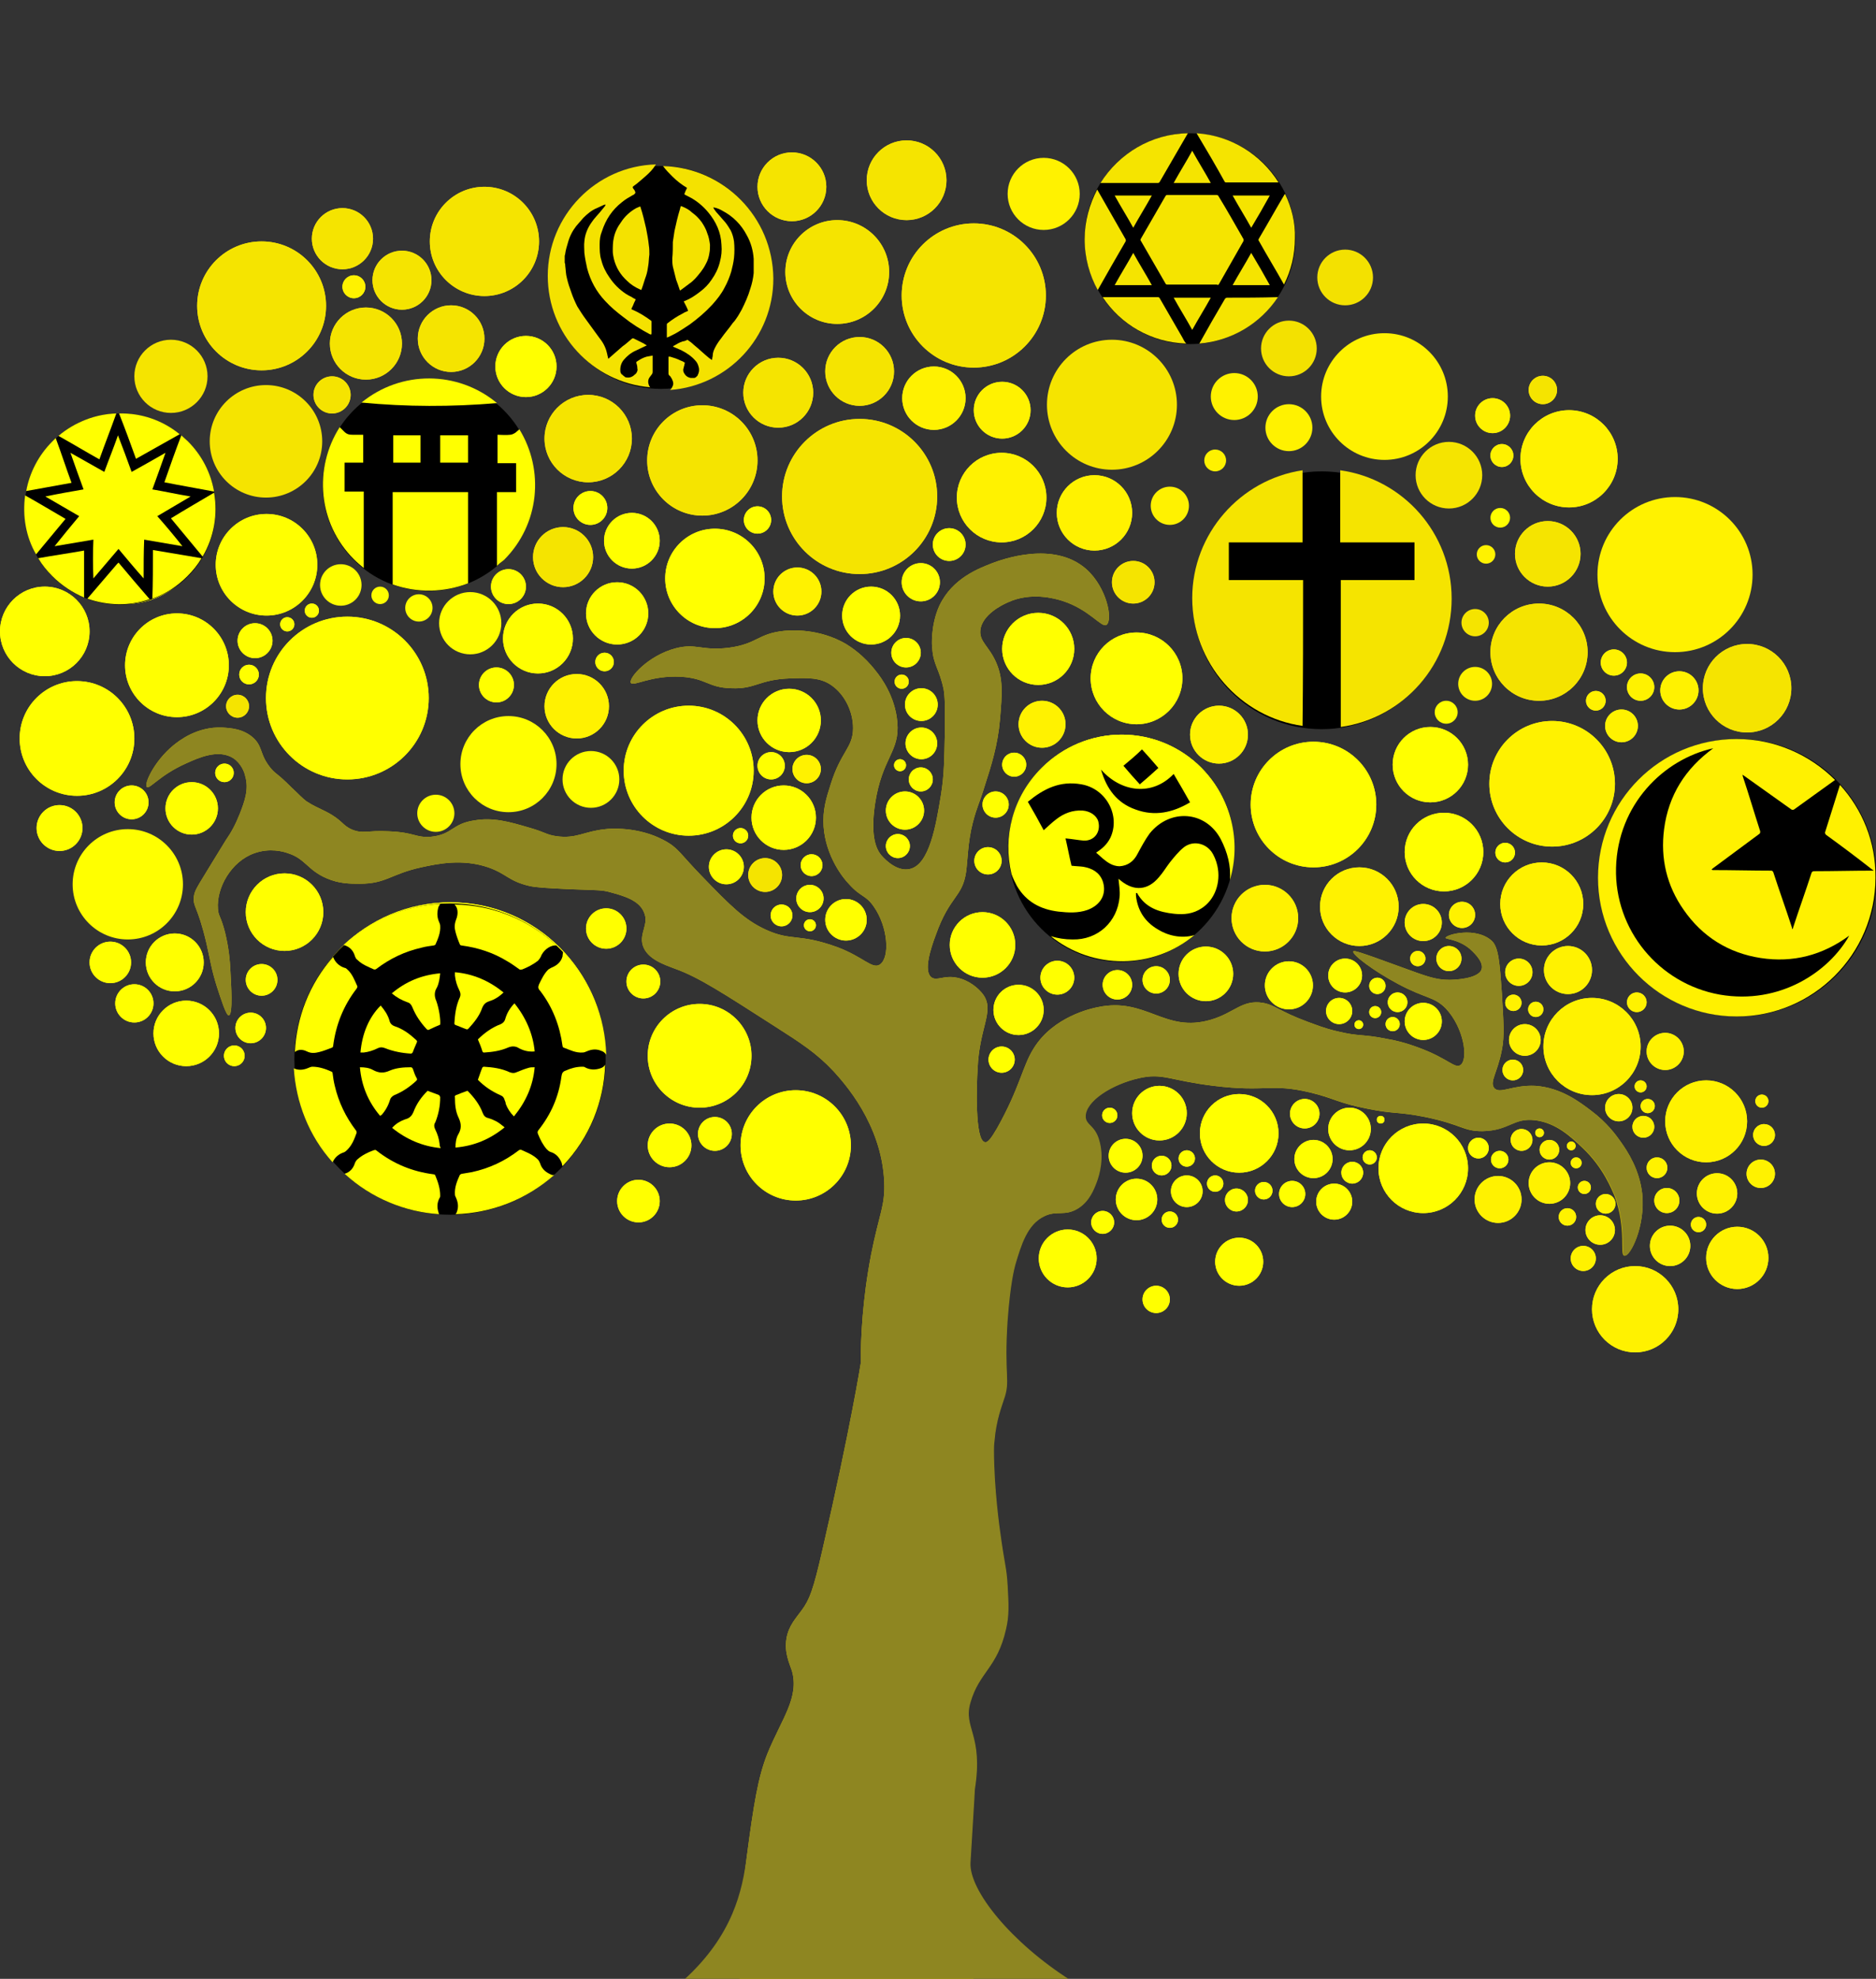 <?xml version="1.0" encoding="utf-8"?>
<!-- Generator: Adobe Illustrator 19.0.0, SVG Export Plug-In . SVG Version: 6.00 Build 0)  -->
<svg version="1.1" id="Layer_1" xmlns="http://www.w3.org/2000/svg" xmlns:xlink="http://www.w3.org/1999/xlink" x="0px" y="0px"
	 viewBox="156 -165.3 343.5 362.3" style="enable-background:new 156 -165.3 343.5 362.3;" xml:space="preserve">
<rect x="156" y="-165.3" width="343.5" height="362.3" fill="#333333" stroke="none"/>
<style type="text/css">
	.st0{fill:#CBB900;}
	.st1{fill:#FFFF00;}
	.st2{fill:#FFF200;}
	.st3{fill:#F3E100;}
	.st4{fill:#F5E400;}
	.st5{fill:#8E8621;}
	.st6{fill:#F4E200;}
	.st7{fill:#FFF100;}
</style>
<g>
	<path class="st0" d="M456.7,53.3c-0.5-4.5-2.7-7.8-3.9-9.5c-0.9-1.3-2.6-3.6-5.4-5.7c-2.1-1.6-5.6-4.3-10.3-4.6
		c-4.2-0.2-6.5,1.6-7.5,0.4c-0.9-1.1,0.6-2.8,1.4-7c0.5-2.5,0.3-5.1,0-10.3c-0.4-5.6-0.6-8.4-1.8-9.6c-2.9-2.7-8.4-1.2-8.5-0.6
		c0,0.3,2.2,0.2,4.4,2c0.3,0.3,2.6,2.2,2.2,3.7c-0.5,1.9-5.4,2-5.9,2c-2.6,0-4.3-0.7-9-2.4c-7.9-2.9-8.5-3-8.6-2.8
		c-0.3,0.5,3.6,3.5,8.1,5.9c5.2,2.8,6.6,2.3,8.8,4.5c3.4,3.6,4.2,9.4,2.7,10.4c-1,0.7-2.3-1.2-7.4-3.1c-2.6-1-4.8-1.5-6.1-1.7
		c-4.3-0.9-5.1-0.4-9.1-1.4c-2.2-0.5-3.9-1.2-5.3-1.7c-5.4-2-6-3.1-8.3-3.5c-3.8-0.6-5.1,1.8-9.5,3.1c-8.5,2.5-11.8-4.2-20.7-2.3
		c-1.1,0.2-8.1,1.7-11.7,7.5c-2.1,3.3-2.5,7.1-6.7,14.6c-1,1.7-1.7,2.8-2.3,2.6c-1.8-0.4-1.5-10.4-1.3-13.4
		c0.3-7.6,3.1-10.5,1.1-13.5c-0.9-1.3-2.8-2.8-4.9-3.2c-2.4-0.5-3.7,0.7-4.7-0.1c-1.4-1.2-0.1-5.2,0.8-7.6c2.6-7.4,4.9-6.9,5.6-11.7
		c0.3-2.2,0.3-5.4,1.2-8.9c0.8-3.1,1.2-3.5,2.2-6.8c1.2-3.7,2.4-7.5,2.8-12.2c0.4-4.7,0.6-7.4-0.7-10.4c-1.3-3-3.1-3.8-2.9-5.9
		c0.3-2.9,4.1-4.7,5-5.1c4.3-2,8.7-0.7,10-0.3c5,1.6,7.2,5,8.1,4.4c1.2-0.9,0.1-6.8-3.7-10.2c-6-5.3-15.6-1.7-17.2-1.1
		c-2.3,0.9-7.3,2.7-9.7,7.8c-1.6,3.5-1.4,7.4-1.3,7.8c0.2,3.1,1.3,3.7,2.1,7.6C329.1-37,329-35,329-31c-0.1,4.5-0.1,7.5-0.7,11.2
		c-0.9,5.5-2.1,12.8-5.7,13.6c-2.1,0.5-4.2-1.3-5.3-2.6c-0.7-0.9-2-3-1.1-9.2c1.3-8.7,4.6-9.6,4.1-15.1c-0.4-4.7-3-8.2-3.9-9.3
		c-2.3-3-4.7-4.5-5.5-5c-5-2.9-10-2.5-11.3-2.4c-4.9,0.5-4.9,2.4-10.2,3.1c-5,0.6-5.9-0.9-9.7,0.1c-5,1.3-8.6,5.4-8.2,6.3
		c0.4,0.8,3.6-1.4,9.2-1.1c4.7,0.3,4.9,2,9.2,2.1c4.5,0.2,5-1.6,10.8-1.8c3.2-0.1,5.5-0.2,7.6,1.3c2.4,1.7,3.9,4.8,3.9,7.8
		c0,3.6-2.2,4.2-4.1,10.3c-0.8,2.5-1.5,4.7-1.3,7.7c0.4,5.6,3.7,9.6,4.6,10.5c2.2,2.5,3.1,2,4.6,4.2c2.6,3.7,3,9.3,1.1,10.6
		c-1.4,0.9-3-1.4-7.8-3.2c-7.2-2.6-8.3-1-13.1-3.2c-3.9-1.8-6.5-4.4-11.7-9.8c-4-4.1-4.3-5.2-7-6.6c-4.7-2.5-9.9-2.1-10.6-2
		c-4,0.4-5.3,1.8-9,1.3c-2-0.3-1.9-0.7-5.1-1.6c-3.4-1-6.5-1.9-9.9-1.3c-4.2,0.6-4,2.6-8,3c-2.9,0.2-2.9-0.8-7.7-1
		c-4.1-0.2-4.7,0.5-6.7-0.3c-1.9-0.8-1.7-1.7-4.8-3.3c-1.6-0.8-2.2-1-3.6-1.9c-0.9-0.7-1.2-1.1-2.7-2.5c-2.7-2.7-2.7-2.3-3.7-3.4
		c-2.2-2.6-1.5-3.9-3.2-5.6c-1.9-1.8-4.3-1.9-5.8-2c-4.6-0.2-7.9,2.4-9,3.3c-3.5,2.9-5.4,7.1-4.8,7.6c0.5,0.4,2.4-2.2,7.1-4.3
		c2.4-1.1,6-2.7,8.7-1c1.5,1,2.1,2.7,2.2,3.3c0.7,2.4-0.1,4.6-1,6.9c-0.8,2-1.5,3.3-2.6,4.9c-5.3,8.7-5.6,8.9-5.8,10.2
		c-0.2,2.1,0.6,1.4,2.3,8.6c0.7,3.1,0.9,4.7,1.9,7.9c0.7,2.1,1.7,5.4,2.2,5.3c0.8-0.1,0.4-5.9,0.3-7.9c-0.1-2.2-0.3-4.4-1-7.3
		c-0.8-3.1-1.2-2.9-1.3-4.3c-0.3-3.8,2.4-8.7,6.7-10.2c2.8-1,5.3-0.3,6.1,0c3.2,1,3.6,3.1,7.1,4.6c2.3,1,4.3,1,6.1,1
		c4.8,0,5.7-1.8,11.2-3c3.2-0.7,7.6-1.6,12.3,0c3.4,1.2,3.7,2.5,7.5,3.4c1.3,0.3,3.4,0.4,7.5,0.6c5.1,0.2,5.8,0.1,7.5,0.6
		c2.2,0.6,5.1,1.4,6,3.6c1,2.2-0.9,3.8-0.2,6.1c0.8,2.5,3.9,3.5,6,4.3c4.2,1.5,8.8,4.5,18,10.4c5,3.2,7.8,5,10.9,8.3
		c1.9,2.1,8.8,9.6,9.3,20.2c0.2,4.5-0.9,5.8-2.4,13.4c-1.6,8.3-1.9,15.3-1.9,19.9c0,0-1.8,11.5-7,34.1c-1.7,7.5-2.4,9.2-3.8,11.1
		c-1,1.4-2.4,2.8-2.8,5.2c-0.4,2.6,0.5,4.4,1,5.9c1.4,4.9-1.9,8.8-4.5,15.2c-1.7,4.3-2.5,9.2-3.8,19.1c-0.8,5.8-1.4,13.4-1.3,22.4
		h42.9c-1.1-9.1-1-16.5-0.7-21.6c0.8-12.9,0.8-13.4,0.8-13.4c1.6-10.1-2.2-11.2-0.8-15.9c1.6-5.6,4.9-6.3,6.5-13.4
		c0.6-2.5,0.5-4.5,0.3-8c-0.2-3.5-0.5-3.4-1.4-10.1c0,0-1.1-7.6-1.1-14.6c0-0.5,0-1.1,0.1-1.8c0.3-3.8,1.4-6.5,1.7-7.5
		c1.3-3.6,0-4.2,0.7-14.6c0.5-6.7,1.2-9.3,1.4-10.1c1.1-3.7,2.2-7.4,5.3-8.9c2.4-1.2,3.8,0.1,6.3-1.5c2-1.3,2.8-3.4,3.3-4.7
		c0.5-1.3,1.5-4.6,0.4-8c-0.8-2.5-2.3-2.5-2.4-4c-0.1-2.9,4.9-6,9.8-7.1c4.4-1,5.5,0.4,13.7,1.4c9.7,1.2,10.4-0.5,17.6,1.2
		c4.6,1.1,5,1.9,10.6,3c4.9,1,5.5,0.5,10.5,1.5c6.8,1.4,6.9,2.6,10.5,2.6c5-0.1,5.6-2.5,9.7-2c3.9,0.5,6.6,3.1,8.7,5.1
		c3.8,3.6,5.3,7.6,5.8,8.7c2.3,6.2,0.9,10.8,1.8,11C454.5,64.8,457.3,59.2,456.7,53.3z"/>
	<circle class="st1" cx="351.5" cy="65.1" r="5.3"/>
	<circle class="st1" cx="357.9" cy="58.5" r="2.1"/>
	<circle class="st1" cx="359.2" cy="38.9" r="1.4"/>
	<circle class="st1" cx="368.3" cy="38.5" r="5"/>
	<circle class="st1" cx="362.1" cy="46.3" r="3.1"/>
	<circle class="st1" cx="364.1" cy="54.3" r="3.8"/>
	<circle class="st1" cx="368.7" cy="48.1" r="1.8"/>
	<circle class="st1" cx="382.9" cy="42.2" r="7.2"/>
	<circle class="st1" cx="373.3" cy="46.8" r="1.5"/>
	<circle class="st1" cx="373.3" cy="52.8" r="2.9"/>
	<circle class="st1" cx="382.4" cy="54.4" r="2.1"/>
	<circle class="st1" cx="378.5" cy="51.4" r="1.5"/>
	<circle class="st1" cx="370.2" cy="58" r="1.5"/>
	<circle class="st1" cx="382.9" cy="65.7" r="4.4"/>
	<circle class="st1" cx="367.7" cy="72.6" r="2.5"/>
	<circle class="st1" cx="394.9" cy="38.6" r="2.7"/>
	<circle class="st1" cx="396.5" cy="46.9" r="3.5"/>
	<circle class="st1" cx="392.6" cy="53.3" r="2.4"/>
	<circle class="st1" cx="387.4" cy="52.7" r="1.6"/>
	<circle class="st1" cx="403.1" cy="41.4" r="3.9"/>
	<circle class="st1" cx="403.6" cy="49.4" r="2"/>
	<circle class="st1" cx="400.3" cy="54.7" r="3.3"/>
	<circle class="st1" cx="406.8" cy="46.6" r="1.3"/>
	<circle class="st1" cx="408.8" cy="39.7" r="0.7"/>
	<circle class="st2" cx="421.3" cy="10.2" r="2.3"/>
	<circle class="st2" cx="415.6" cy="10.2" r="1.4"/>
	<circle class="st1" cx="416.6" cy="21.7" r="3.4"/>
	<circle class="st1" cx="407.8" cy="20" r="1.1"/>
	<circle class="st1" cx="411.9" cy="18.2" r="1.8"/>
	<circle class="st1" cx="411" cy="22.2" r="1.3"/>
	<circle class="st2" cx="433" cy="30.6" r="1.9"/>
	<circle class="st1" cx="416.6" cy="48.6" r="8.2"/>
	<circle class="st2" cx="447.5" cy="26.3" r="8.9"/>
	<circle class="st2" cx="435.2" cy="25.1" r="2.9"/>
	<circle class="st1" cx="426.7" cy="44.9" r="1.9"/>
	<circle class="st2" cx="434.6" cy="43.4" r="2"/>
	<circle class="st1" cx="430.6" cy="47" r="1.6"/>
	<circle class="st2" cx="437.9" cy="42.1" r="0.8"/>
	<circle class="st2" cx="449" cy="59.9" r="2.7"/>
	<circle class="st2" cx="446.1" cy="52.1" r="1.2"/>
	<circle class="st2" cx="450" cy="55.1" r="1.8"/>
	<circle class="st2" cx="444.6" cy="47.6" r="1"/>
	<circle class="st2" cx="439.7" cy="51.3" r="3.8"/>
	<circle class="st2" cx="439.7" cy="45.2" r="1.8"/>
	<circle class="st2" cx="443.7" cy="44.5" r="0.8"/>
	<circle class="st2" cx="452.4" cy="37.5" r="2.5"/>
	<circle class="st2" cx="456.4" cy="33.6" r="1.1"/>
	<circle class="st2" cx="456.9" cy="41" r="2"/>
	<circle class="st2" cx="457.7" cy="37.2" r="1.3"/>
	<circle class="st2" cx="437.2" cy="19.5" r="1.4"/>
	<circle class="st2" cx="443.1" cy="12.3" r="4.4"/>
	<circle class="st2" cx="455.7" cy="18.2" r="1.8"/>
	<circle class="st2" cx="460.9" cy="27.2" r="3.4"/>
	<circle class="st1" cx="402.3" cy="13.3" r="3.1"/>
	<circle class="st1" cx="401.2" cy="19.8" r="2.4"/>
	<circle class="st1" cx="408.2" cy="15.2" r="1.5"/>
	<circle class="st1" cx="404.8" cy="22.3" r="0.8"/>
	<circle class="st2" cx="404.9" cy="0.7" r="7.2"/>
	<circle class="st2" cx="423.7" cy="2.2" r="2.4"/>
	<circle class="st2" cx="438.3" cy="0.2" r="7.6"/>
	<circle class="st2" cx="434.1" cy="12.7" r="2.5"/>
	<circle class="st2" cx="433.1" cy="18.3" r="1.5"/>
	<circle class="st2" cx="459.4" cy="48.5" r="1.9"/>
	<circle class="st2" cx="468.4" cy="40" r="7.5"/>
	<circle class="st2" cx="461.2" cy="54.5" r="2.3"/>
	<circle class="st2" cx="470.4" cy="53.2" r="3.7"/>
	<circle class="st2" cx="461.8" cy="62.8" r="3.7"/>
	<circle class="st2" cx="455.4" cy="74.4" r="7.9"/>
	<circle class="st2" cx="445.9" cy="65.1" r="2.3"/>
	<circle class="st2" cx="443" cy="57.5" r="1.6"/>
	<circle class="st2" cx="467" cy="58.9" r="1.4"/>
	<circle class="st2" cx="474.1" cy="65" r="5.7"/>
	<circle class="st2" cx="478.4" cy="49.6" r="2.6"/>
	<circle class="st2" cx="478.6" cy="36.3" r="1.2"/>
	<circle class="st2" cx="479" cy="42.5" r="2"/>
	<circle class="st2" cx="430.3" cy="54.3" r="4.3"/>
	<circle class="st2" cx="416.6" cy="3.6" r="3.4"/>
	<circle class="st1" cx="361.4" cy="-10.3" r="20.5"/>
	<circle class="st1" cx="376.8" cy="13" r="5"/>
	<circle class="st1" cx="360.6" cy="15" r="2.7"/>
	<circle class="st1" cx="367.7" cy="14.1" r="2.5"/>
	<circle class="st1" cx="335.9" cy="7.7" r="6"/>
	<circle class="st1" cx="349.6" cy="13.7" r="3.1"/>
	<circle class="st1" cx="342.5" cy="19.6" r="4.6"/>
	<circle class="st1" cx="339.4" cy="28.7" r="2.4"/>
	<circle class="st1" cx="336.9" cy="-7.7" r="2.5"/>
	<circle class="st2" cx="387.6" cy="2.8" r="6.1"/>
	<circle class="st1" cx="392" cy="15.1" r="4.4"/>
	<circle class="st1" cx="346.1" cy="-46.5" r="6.6"/>
	<circle class="st2" cx="346.8" cy="-32.7" r="4.3"/>
	<circle class="st1" cx="341.7" cy="-25.3" r="2.2"/>
	<circle class="st1" cx="338.3" cy="-18" r="2.4"/>
	<circle class="st1" cx="364.1" cy="-41.1" r="8.4"/>
	<circle class="st1" cx="420.4" cy="-9.3" r="7.2"/>
	<circle class="st1" cx="396.5" cy="-18" r="11.5"/>
	<circle class="st2" cx="379.2" cy="-30.8" r="5.3"/>
	<circle class="st1" cx="282.1" cy="-24.2" r="11.9"/>
	<circle class="st1" cx="300.5" cy="-33.4" r="5.8"/>
	<circle class="st2" cx="303.7" cy="-24.5" r="2.6"/>
	<circle class="st1" cx="297.2" cy="-25.1" r="2.5"/>
	<circle class="st1" cx="299.5" cy="-15.6" r="5.9"/>
	<circle class="st1" cx="310.9" cy="3.1" r="3.8"/>
	<circle class="st1" cx="299.1" cy="2.3" r="2"/>
	<circle class="st1" cx="304.3" cy="-0.8" r="2.5"/>
	<circle class="st1" cx="304.3" cy="4.1" r="1.1"/>
	<circle class="st1" cx="289" cy="-6.6" r="3.2"/>
	<circle class="st1" cx="291.6" cy="-12.3" r="1.4"/>
	<circle class="st3" cx="296.1" cy="-5.1" r="3.1"/>
	<circle class="st1" cx="304.6" cy="-6.9" r="2"/>
	<circle class="st1" cx="320.4" cy="-10.4" r="2.2"/>
	<circle class="st1" cx="321.7" cy="-16.9" r="3.5"/>
	<circle class="st1" cx="320.8" cy="-25.2" r="1.1"/>
	<circle class="st1" cx="324.6" cy="-22.6" r="2.2"/>
	<circle class="st1" cx="324.7" cy="-29.2" r="2.9"/>
	<circle class="st2" cx="321.1" cy="-40.5" r="1.3"/>
	<circle class="st1" cx="324.7" cy="-36.3" r="3"/>
	<circle class="st1" cx="321.9" cy="-45.8" r="2.7"/>
	<circle class="st1" cx="315.5" cy="-52.6" r="5.3"/>
	<circle class="st2" cx="356.4" cy="-71.4" r="6.9"/>
	<circle class="st3" cx="363.5" cy="-58.7" r="3.9"/>
	<circle class="st2" cx="339.4" cy="-74.2" r="8.2"/>
	<circle class="st2" cx="370.2" cy="-72.7" r="3.5"/>
	<circle class="st3" cx="313.4" cy="-74.4" r="14.2"/>
	<circle class="st1" cx="329.8" cy="-65.6" r="3"/>
	<circle class="st1" cx="324.6" cy="-58.7" r="3.5"/>
	<circle class="st1" cx="417.9" cy="-25.3" r="6.9"/>
	<circle class="st2" cx="440.2" cy="-21.8" r="11.5"/>
	<circle class="st1" cx="431.6" cy="-9.2" r="1.8"/>
	<circle class="st3" cx="437.8" cy="-45.9" r="8.9"/>
	<circle class="st1" cx="286.9" cy="-59.4" r="9.1"/>
	<circle class="st2" cx="302" cy="-57" r="4.4"/>
	<circle class="st2" cx="327" cy="-92.4" r="5.8"/>
	<circle class="st2" cx="339.5" cy="-90.2" r="5.2"/>
	<circle class="st2" cx="456.4" cy="-39.5" r="2.5"/>
	<circle class="st2" cx="448.2" cy="-37" r="1.8"/>
	<circle class="st2" cx="452.9" cy="-32.4" r="3"/>
	<circle class="st2" cx="382" cy="-92.7" r="4.3"/>
	<circle class="st2" cx="378.5" cy="-81" r="2"/>
	<circle class="st2" cx="409.5" cy="-92.7" r="11.6"/>
	<circle class="st2" cx="443.3" cy="-81.3" r="8.9"/>
	<circle class="st2" cx="429.3" cy="-89.2" r="3.2"/>
	<circle class="st3" cx="439.4" cy="-63.9" r="6"/>
	<circle class="st2" cx="261.6" cy="-36" r="5.9"/>
	<circle class="st1" cx="249.1" cy="-25.4" r="8.8"/>
	<circle class="st1" cx="269" cy="-53" r="5.7"/>
	<circle class="st1" cx="254.5" cy="-48.4" r="6.4"/>
	<circle class="st1" cx="266.7" cy="-44.1" r="1.7"/>
	<circle class="st1" cx="191.1" cy="-17.3" r="4.8"/>
	<circle class="st1" cx="197.1" cy="-23.8" r="1.7"/>
	<circle class="st1" cx="219.6" cy="-37.5" r="14.9"/>
	<circle class="st1" cx="242.1" cy="-51.2" r="5.7"/>
	<circle class="st1" cx="246.9" cy="-39.9" r="3.2"/>
	<circle class="st1" cx="188.4" cy="-43.5" r="9.5"/>
	<circle class="st3" cx="199.5" cy="-36" r="2.1"/>
	<circle class="st1" cx="204.8" cy="-61.9" r="9.3"/>
	<circle class="st1" cx="202.7" cy="-48" r="3.2"/>
	<circle class="st1" cx="201.6" cy="-41.8" r="1.8"/>
	<circle class="st1" cx="218.4" cy="-58.2" r="3.8"/>
	<circle class="st1" cx="213.1" cy="-53.5" r="1.3"/>
	<circle class="st1" cx="208.6" cy="-51" r="1.3"/>
	<circle class="st3" cx="234.5" cy="-76.4" r="19.1"/>
	<circle class="st1" cx="249.1" cy="-57.9" r="3.2"/>
	<circle class="st3" cx="259.1" cy="-63.3" r="5.5"/>
	<circle class="st1" cx="238.5" cy="28.2" r="28.3"/>
	<circle class="st1" cx="208.1" cy="1.7" r="7.1"/>
	<circle class="st1" cx="203.9" cy="14.1" r="2.9"/>
	<circle class="st1" cx="267" cy="4.7" r="3.7"/>
	<circle class="st1" cx="284.1" cy="28" r="9.5"/>
	<circle class="st1" cx="273.8" cy="14.4" r="3.1"/>
	<circle class="st1" cx="278.6" cy="44.4" r="4"/>
	<circle class="st1" cx="301.7" cy="44.4" r="10.1"/>
	<circle class="st1" cx="271.7" cy="-66.3" r="5.1"/>
	<circle class="st3" cx="263.7" cy="-85" r="8"/>
	<circle class="st1" cx="264.1" cy="-72.3" r="3.1"/>
	<circle class="st3" cx="284.6" cy="-81" r="10.1"/>
	<circle class="st1" cx="294.7" cy="-70.1" r="2.5"/>
	<circle class="st3" cx="298.5" cy="-93.4" r="6.4"/>
	<circle class="st1" cx="252.3" cy="-98.2" r="5.6"/>
	<circle class="st1" cx="178.9" cy="-69.6" r="14.9"/>
	<circle class="st1" cx="179.4" cy="-3.4" r="10.1"/>
	<circle class="st1" cx="188" cy="10.9" r="5.3"/>
	<circle class="st1" cx="190.1" cy="23.9" r="6"/>
	<circle class="st1" cx="201.9" cy="22.9" r="2.8"/>
	<circle class="st1" cx="198.9" cy="28" r="1.9"/>
	<circle class="st1" cx="176.2" cy="10.9" r="3.8"/>
	<circle class="st1" cx="180.6" cy="18.4" r="3.5"/>
	<circle class="st1" cx="286.9" cy="42.3" r="3.1"/>
	<circle class="st1" cx="170.1" cy="-30.1" r="10.5"/>
	<circle class="st1" cx="166.9" cy="-13.7" r="4.2"/>
	<circle class="st1" cx="180.1" cy="-18.4" r="3.1"/>
	<circle class="st3" cx="334.3" cy="-111.2" r="13.2"/>
	<circle class="st3" cx="313.4" cy="-97.3" r="6.3"/>
	<circle class="st4" cx="309.3" cy="-115.5" r="9.5"/>
	<circle class="st3" cx="216.8" cy="-93" r="3.4"/>
	<circle class="st4" cx="238.6" cy="-103.3" r="6.1"/>
	<circle class="st2" cx="220.8" cy="-112.8" r="2.1"/>
	<circle class="st3" cx="223" cy="-102.4" r="6.6"/>
	<circle class="st2" cx="462.7" cy="-60.1" r="14.2"/>
	<circle class="st3" cx="322" cy="-132.3" r="7.3"/>
	<circle class="st4" cx="301" cy="-131.1" r="6.3"/>
	<circle class="st3" cx="438.5" cy="-93.9" r="2.6"/>
	<circle class="st4" cx="244.7" cy="-121.1" r="10"/>
	<circle class="st2" cx="347.1" cy="-129.8" r="6.6"/>
	<circle class="st3" cx="361.2" cy="-127.5" r="4.3"/>
	<circle class="st3" cx="203.9" cy="-109.3" r="11.8"/>
	<circle class="st3" cx="475.9" cy="-39.3" r="8.1"/>
	<circle class="st3" cx="402.3" cy="-114.5" r="5.1"/>
	<circle class="st2" cx="451.5" cy="-44" r="2.4"/>
	<circle class="st2" cx="463.5" cy="-38.9" r="3.5"/>
	<circle class="st1" cx="164.2" cy="-49.7" r="8.2"/>
	<circle class="st2" cx="431" cy="-81.9" r="2.1"/>
	<circle class="st1" cx="272.9" cy="54.6" r="3.9"/>
	<circle class="st3" cx="218.7" cy="-121.6" r="5.6"/>
	<circle class="st3" cx="229.6" cy="-114" r="5.4"/>
	<path class="st5" d="M456.7,53.3c-0.5-4.5-2.7-7.8-3.9-9.5c-0.9-1.3-2.6-3.6-5.4-5.7c-2.1-1.6-5.6-4.3-10.3-4.6
		c-4.2-0.2-6.5,1.6-7.5,0.4c-0.9-1.1,0.6-2.8,1.4-7c0.5-2.5,0.3-5.1,0-10.3c-0.4-5.6-0.6-8.4-1.8-9.6c-2.9-2.7-8.4-1.2-8.5-0.6
		c0,0.3,2.2,0.2,4.4,2c0.3,0.3,2.6,2.2,2.2,3.7c-0.5,1.9-5.4,2-5.9,2c-2.6,0-4.3-0.7-9-2.4c-7.9-2.9-8.5-3-8.6-2.8
		c-0.3,0.5,3.6,3.5,8.1,5.9c5.2,2.8,6.6,2.3,8.8,4.5c3.4,3.6,4.2,9.4,2.7,10.4c-1,0.7-2.3-1.2-7.4-3.1c-2.6-1-4.8-1.5-6.1-1.7
		c-4.3-0.9-5.1-0.4-9.1-1.4c-2.2-0.5-3.9-1.2-5.3-1.7c-5.4-2-6-3.1-8.3-3.5c-3.8-0.6-5.1,1.8-9.5,3.1c-8.5,2.5-11.8-4.2-20.7-2.3
		c-1.1,0.2-8.1,1.7-11.7,7.5c-2.1,3.3-2.5,7.1-6.7,14.6c-1,1.7-1.7,2.8-2.3,2.6c-1.8-0.4-1.5-10.4-1.3-13.4
		c0.3-7.6,3.1-10.5,1.1-13.5c-0.9-1.3-2.8-2.8-4.9-3.2c-2.4-0.5-3.7,0.7-4.7-0.1c-1.4-1.2-0.1-5.2,0.8-7.6c2.6-7.4,4.9-6.9,5.6-11.7
		c0.3-2.2,0.3-5.4,1.2-8.9c0.8-3.1,1.2-3.5,2.2-6.8c1.2-3.7,2.4-7.5,2.8-12.2c0.4-4.7,0.6-7.4-0.7-10.4c-1.3-3-3.1-3.8-2.9-5.9
		c0.3-2.9,4.1-4.7,5-5.1c4.3-2,8.7-0.7,10-0.3c5,1.6,7.2,5,8.1,4.4c1.2-0.9,0.1-6.8-3.7-10.2c-6-5.3-15.6-1.7-17.2-1.1
		c-2.3,0.9-7.3,2.7-9.7,7.8c-1.6,3.5-1.4,7.4-1.3,7.8c0.2,3.1,1.3,3.7,2.1,7.6C329.1-37,329-35,329-31c-0.1,4.5-0.1,7.5-0.7,11.2
		c-0.9,5.5-2.1,12.8-5.7,13.6c-2.1,0.5-4.2-1.3-5.3-2.6c-0.7-0.9-2-3-1.1-9.2c1.3-8.7,4.6-9.6,4.1-15.1c-0.4-4.7-3-8.2-3.9-9.3
		c-2.3-3-4.7-4.5-5.5-5c-5-2.9-10-2.5-11.3-2.4c-4.9,0.5-4.9,2.4-10.2,3.1c-5,0.6-5.9-0.9-9.7,0.1c-5,1.3-8.6,5.4-8.2,6.3
		c0.4,0.8,3.6-1.4,9.2-1.1c4.7,0.3,4.9,2,9.2,2.1c4.5,0.2,5-1.6,10.8-1.8c3.2-0.1,5.5-0.2,7.6,1.3c2.4,1.7,3.9,4.8,3.9,7.8
		c0,3.6-2.2,4.2-4.1,10.3c-0.8,2.5-1.5,4.7-1.3,7.7c0.4,5.6,3.7,9.6,4.6,10.5c2.2,2.5,3.1,2,4.6,4.2c2.6,3.7,3,9.3,1.1,10.6
		c-1.4,0.9-3-1.4-7.8-3.2c-7.2-2.6-8.3-1-13.1-3.2c-3.9-1.8-6.5-4.4-11.7-9.8c-4-4.1-4.3-5.2-7-6.6c-4.7-2.5-9.9-2.1-10.6-2
		c-4,0.4-5.3,1.8-9,1.3c-2-0.3-1.9-0.7-5.1-1.6c-3.4-1-6.5-1.9-9.9-1.3c-4.2,0.6-4,2.6-8,3c-2.9,0.2-2.9-0.8-7.7-1
		c-4.1-0.2-4.7,0.5-6.7-0.3c-1.9-0.8-1.7-1.7-4.8-3.3c-1.6-0.8-2.2-1-3.6-1.9c-0.9-0.7-1.2-1.1-2.7-2.5c-2.7-2.7-2.7-2.3-3.7-3.4
		c-2.2-2.6-1.5-3.9-3.2-5.6c-1.9-1.8-4.3-1.9-5.8-2c-4.6-0.2-7.9,2.4-9,3.3c-3.5,2.9-5.4,7.1-4.8,7.6c0.5,0.4,2.4-2.2,7.1-4.3
		c2.4-1.1,6-2.7,8.7-1c1.5,1,2.1,2.7,2.2,3.3c0.7,2.4-0.1,4.6-1,6.9c-0.8,2-1.5,3.3-2.6,4.9c-5.3,8.7-5.6,8.9-5.8,10.2
		c-0.2,2.1,0.6,1.4,2.3,8.6c0.7,3.1,0.9,4.7,1.9,7.9c0.7,2.1,1.7,5.4,2.2,5.3c0.8-0.1,0.4-5.9,0.3-7.9c-0.1-2.2-0.3-4.4-1-7.3
		c-0.8-3.1-1.2-2.9-1.3-4.3c-0.3-3.8,2.4-8.7,6.7-10.2c2.8-1,5.3-0.3,6.1,0c3.2,1,3.6,3.1,7.1,4.6c2.3,1,4.3,1,6.1,1
		c4.8,0,5.7-1.8,11.2-3c3.2-0.7,7.6-1.6,12.3,0c3.4,1.2,3.7,2.5,7.5,3.4c1.3,0.3,3.4,0.4,7.5,0.6c5.1,0.2,5.8,0.1,7.5,0.6
		c2.2,0.6,5.1,1.4,6,3.6c1,2.2-0.9,3.8-0.2,6.1c0.8,2.5,3.9,3.5,6,4.3c4.2,1.5,8.8,4.5,18,10.4c5,3.2,7.8,5,10.9,8.3
		c1.9,2.1,8.8,9.6,9.3,20.2c0.2,4.5-0.9,5.8-2.4,13.4c-1.6,8.3-1.9,15.3-1.9,19.9c0,0-1.8,11.5-7,34.1c-1.7,7.5-2.4,9.2-3.8,11.1
		c-1,1.4-2.4,2.8-2.8,5.2c-0.4,2.6,0.5,4.4,1,5.9c1.4,4.9-1.9,8.8-4.5,15.2c-1.7,4.3-2.5,9.2-3.8,19.1c-0.8,5.8-2.4,14.1-11.6,22.4
		h71c-10.9-6.9-18.7-16.5-18.4-21.6c0.8-12.9,0.8-13.4,0.8-13.4c1.6-10.1-2.2-11.2-0.8-15.9c1.6-5.6,4.9-6.3,6.5-13.4
		c0.6-2.5,0.5-4.5,0.3-8c-0.2-3.5-0.5-3.4-1.4-10.1c0,0-1.1-7.6-1.1-14.6c0-0.5,0-1.1,0.1-1.8c0.3-3.8,1.4-6.5,1.7-7.5
		c1.3-3.6,0-4.2,0.7-14.6c0.5-6.7,1.2-9.3,1.4-10.1c1.1-3.7,2.2-7.4,5.3-8.9c2.4-1.2,3.8,0.1,6.3-1.5c2-1.3,2.8-3.4,3.3-4.7
		c0.5-1.3,1.5-4.6,0.4-8c-0.8-2.5-2.3-2.5-2.4-4c-0.1-2.9,4.9-6,9.8-7.1c4.4-1,5.5,0.4,13.7,1.4c9.7,1.2,10.4-0.5,17.6,1.2
		c4.6,1.1,5,1.9,10.6,3c4.9,1,5.5,0.5,10.5,1.5c6.8,1.4,6.9,2.6,10.5,2.6c5-0.1,5.6-2.5,9.7-2c3.9,0.5,6.6,3.1,8.7,5.1
		c3.8,3.6,5.3,7.6,5.8,8.7c2.3,6.2,0.9,10.8,1.8,11C454.5,64.8,457.3,59.2,456.7,53.3z"/>
	<circle class="st1" cx="351.5" cy="65.1" r="5.3"/>
	<circle class="st1" cx="357.9" cy="58.5" r="2.1"/>
	<circle class="st1" cx="359.2" cy="38.9" r="1.4"/>
	<circle class="st1" cx="368.3" cy="38.5" r="5"/>
	<circle class="st1" cx="362.1" cy="46.3" r="3.1"/>
	<circle class="st1" cx="364.1" cy="54.3" r="3.8"/>
	<circle class="st1" cx="368.7" cy="48.1" r="1.8"/>
	<circle class="st1" cx="382.9" cy="42.2" r="7.2"/>
	<circle class="st1" cx="373.3" cy="46.8" r="1.5"/>
	<circle class="st1" cx="373.3" cy="52.8" r="2.9"/>
	<circle class="st1" cx="382.4" cy="54.4" r="2.1"/>
	<circle class="st1" cx="378.5" cy="51.4" r="1.5"/>
	<circle class="st1" cx="370.2" cy="58" r="1.5"/>
	<circle class="st1" cx="382.9" cy="65.7" r="4.4"/>
	<circle class="st1" cx="367.7" cy="72.6" r="2.5"/>
	<circle class="st1" cx="394.9" cy="38.6" r="2.7"/>
	<circle class="st1" cx="396.5" cy="46.9" r="3.5"/>
	<circle class="st1" cx="392.6" cy="53.3" r="2.4"/>
	<circle class="st1" cx="387.4" cy="52.7" r="1.6"/>
	<circle class="st1" cx="403.1" cy="41.4" r="3.9"/>
	<circle class="st1" cx="403.6" cy="49.4" r="2"/>
	<circle class="st1" cx="400.3" cy="54.7" r="3.3"/>
	<circle class="st1" cx="406.8" cy="46.6" r="1.3"/>
	<circle class="st1" cx="408.8" cy="39.7" r="0.7"/>
	<circle class="st2" cx="421.3" cy="10.2" r="2.3"/>
	<circle class="st2" cx="415.6" cy="10.2" r="1.4"/>
	<circle class="st1" cx="416.6" cy="21.7" r="3.4"/>
	<circle class="st1" cx="407.8" cy="20" r="1.1"/>
	<circle class="st1" cx="411.9" cy="18.2" r="1.8"/>
	<circle class="st1" cx="411" cy="22.2" r="1.3"/>
	<circle class="st2" cx="433" cy="30.6" r="1.9"/>
	<circle class="st1" cx="416.6" cy="48.6" r="8.2"/>
	<circle class="st2" cx="447.5" cy="26.3" r="8.9"/>
	<circle class="st2" cx="435.2" cy="25.1" r="2.9"/>
	<circle class="st1" cx="426.7" cy="44.9" r="1.9"/>
	<circle class="st2" cx="434.6" cy="43.4" r="2"/>
	<circle class="st1" cx="430.6" cy="47" r="1.6"/>
	<circle class="st2" cx="437.9" cy="42.1" r="0.8"/>
	<circle class="st2" cx="449" cy="59.9" r="2.7"/>
	<circle class="st2" cx="446.1" cy="52.1" r="1.2"/>
	<circle class="st2" cx="450" cy="55.1" r="1.8"/>
	<circle class="st2" cx="444.6" cy="47.6" r="1"/>
	<circle class="st2" cx="439.7" cy="51.3" r="3.8"/>
	<circle class="st2" cx="439.7" cy="45.2" r="1.8"/>
	<circle class="st2" cx="443.7" cy="44.5" r="0.8"/>
	<circle class="st2" cx="452.4" cy="37.5" r="2.5"/>
	<circle class="st2" cx="456.4" cy="33.6" r="1.1"/>
	<circle class="st2" cx="456.9" cy="41" r="2"/>
	<circle class="st2" cx="457.7" cy="37.2" r="1.3"/>
	<circle class="st2" cx="437.2" cy="19.5" r="1.4"/>
	<circle class="st2" cx="443.1" cy="12.3" r="4.4"/>
	<circle class="st2" cx="455.7" cy="18.2" r="1.8"/>
	<circle class="st2" cx="460.9" cy="27.2" r="3.4"/>
	<circle class="st1" cx="402.3" cy="13.3" r="3.1"/>
	<circle class="st1" cx="401.2" cy="19.8" r="2.4"/>
	<circle class="st1" cx="408.2" cy="15.2" r="1.5"/>
	<circle class="st1" cx="404.8" cy="22.3" r="0.8"/>
	<circle class="st2" cx="404.9" cy="0.7" r="7.2"/>
	<circle class="st2" cx="423.7" cy="2.2" r="2.4"/>
	<circle class="st2" cx="438.3" cy="0.2" r="7.6"/>
	<circle class="st2" cx="434.1" cy="12.7" r="2.5"/>
	<circle class="st2" cx="433.1" cy="18.3" r="1.5"/>
	<circle class="st2" cx="459.4" cy="48.5" r="1.9"/>
	<circle class="st2" cx="468.4" cy="40" r="7.5"/>
	<circle class="st2" cx="461.2" cy="54.5" r="2.3"/>
	<circle class="st2" cx="470.4" cy="53.2" r="3.7"/>
	<circle class="st2" cx="461.8" cy="62.8" r="3.7"/>
	<circle class="st2" cx="455.4" cy="74.4" r="7.9"/>
	<circle class="st2" cx="445.9" cy="65.1" r="2.3"/>
	<circle class="st2" cx="443" cy="57.5" r="1.6"/>
	<circle class="st2" cx="467" cy="58.9" r="1.4"/>
	<circle class="st2" cx="474.1" cy="65" r="5.7"/>
	<circle class="st2" cx="478.4" cy="49.6" r="2.6"/>
	<circle class="st2" cx="478.6" cy="36.3" r="1.2"/>
	<circle class="st2" cx="479" cy="42.5" r="2"/>
	<circle class="st2" cx="430.3" cy="54.3" r="4.3"/>
	<circle class="st2" cx="416.6" cy="3.6" r="3.4"/>
	<circle class="st1" cx="361.4" cy="-10.3" r="20.5"/>
	<circle class="st1" cx="376.8" cy="13" r="5"/>
	<circle class="st1" cx="360.6" cy="15" r="2.7"/>
	<circle class="st1" cx="367.7" cy="14.1" r="2.5"/>
	<circle class="st1" cx="335.9" cy="7.7" r="6"/>
	<circle class="st1" cx="349.6" cy="13.7" r="3.1"/>
	<circle class="st1" cx="342.5" cy="19.6" r="4.6"/>
	<circle class="st1" cx="339.4" cy="28.7" r="2.4"/>
	<circle class="st1" cx="336.9" cy="-7.7" r="2.5"/>
	<circle class="st2" cx="387.6" cy="2.8" r="6.1"/>
	<circle class="st1" cx="392" cy="15.1" r="4.4"/>
	<circle class="st1" cx="346.1" cy="-46.5" r="6.6"/>
	<circle class="st2" cx="346.8" cy="-32.7" r="4.3"/>
	<circle class="st1" cx="341.7" cy="-25.3" r="2.2"/>
	<circle class="st1" cx="338.3" cy="-18" r="2.4"/>
	<circle class="st1" cx="364.1" cy="-41.1" r="8.4"/>
	<circle class="st1" cx="420.4" cy="-9.3" r="7.2"/>
	<circle class="st1" cx="396.5" cy="-18" r="11.5"/>
	<circle class="st2" cx="379.2" cy="-30.8" r="5.3"/>
	<circle class="st1" cx="282.1" cy="-24.2" r="11.9"/>
	<circle class="st1" cx="300.5" cy="-33.4" r="5.8"/>
	<circle class="st2" cx="303.7" cy="-24.5" r="2.6"/>
	<circle class="st1" cx="297.2" cy="-25.1" r="2.5"/>
	<circle class="st1" cx="299.5" cy="-15.6" r="5.9"/>
	<circle class="st1" cx="310.9" cy="3.1" r="3.8"/>
	<circle class="st1" cx="299.1" cy="2.3" r="2"/>
	<circle class="st1" cx="304.3" cy="-0.8" r="2.5"/>
	<circle class="st1" cx="304.3" cy="4.1" r="1.1"/>
	<circle class="st1" cx="289" cy="-6.6" r="3.2"/>
	<circle class="st1" cx="291.6" cy="-12.3" r="1.4"/>
	<circle class="st4" cx="296.1" cy="-5.1" r="3.1"/>
	<circle class="st1" cx="304.6" cy="-6.9" r="2"/>
	<circle class="st1" cx="320.4" cy="-10.4" r="2.2"/>
	<circle class="st1" cx="321.7" cy="-16.9" r="3.5"/>
	<circle class="st1" cx="320.8" cy="-25.2" r="1.1"/>
	<circle class="st1" cx="324.6" cy="-22.6" r="2.2"/>
	<circle class="st1" cx="324.7" cy="-29.2" r="2.9"/>
	<circle class="st2" cx="321.1" cy="-40.5" r="1.3"/>
	<circle class="st1" cx="324.7" cy="-36.3" r="3"/>
	<circle class="st1" cx="321.9" cy="-45.8" r="2.7"/>
	<circle class="st1" cx="315.5" cy="-52.6" r="5.3"/>
	<circle class="st2" cx="356.4" cy="-71.4" r="6.9"/>
	<circle class="st4" cx="363.5" cy="-58.7" r="3.9"/>
	<circle class="st2" cx="339.4" cy="-74.2" r="8.2"/>
	<circle class="st4" cx="313.4" cy="-74.4" r="14.2"/>
	<circle class="st1" cx="329.8" cy="-65.6" r="3"/>
	<circle class="st1" cx="324.6" cy="-58.7" r="3.5"/>
	<circle class="st1" cx="417.9" cy="-25.3" r="6.9"/>
	<circle class="st2" cx="440.2" cy="-21.8" r="11.5"/>
	<circle class="st1" cx="431.6" cy="-9.2" r="1.8"/>
	<circle class="st4" cx="437.8" cy="-45.9" r="8.9"/>
	<circle class="st1" cx="286.9" cy="-59.4" r="9.1"/>
	<circle class="st2" cx="302" cy="-57" r="4.4"/>
	<circle class="st2" cx="327" cy="-92.4" r="5.8"/>
	<circle class="st2" cx="339.5" cy="-90.2" r="5.2"/>
	<circle class="st2" cx="456.4" cy="-39.5" r="2.5"/>
	<circle class="st2" cx="448.2" cy="-37" r="1.8"/>
	<circle class="st2" cx="452.9" cy="-32.4" r="3"/>
	<circle class="st4" cx="421.3" cy="-78.3" r="6.1"/>
	<circle class="st2" cx="443.3" cy="-81.3" r="8.9"/>
	<circle class="st2" cx="429.3" cy="-89.2" r="3.2"/>
	<circle class="st4" cx="439.4" cy="-63.9" r="6"/>
	<circle class="st2" cx="261.6" cy="-36" r="5.9"/>
	<circle class="st1" cx="264.2" cy="-22.6" r="5.2"/>
	<circle class="st1" cx="269" cy="-53" r="5.7"/>
	<circle class="st1" cx="254.5" cy="-48.4" r="6.4"/>
	<circle class="st1" cx="266.7" cy="-44.1" r="1.7"/>
	<circle class="st1" cx="191.1" cy="-17.3" r="4.8"/>
	<circle class="st1" cx="197.1" cy="-23.8" r="1.7"/>
	<circle class="st1" cx="219.6" cy="-37.5" r="14.9"/>
	<circle class="st1" cx="246.9" cy="-39.9" r="3.2"/>
	<circle class="st1" cx="235.8" cy="-16.4" r="3.4"/>
	<circle class="st1" cx="188.4" cy="-43.5" r="9.5"/>
	<circle class="st4" cx="199.5" cy="-36" r="2.1"/>
	<circle class="st1" cx="204.8" cy="-61.9" r="9.3"/>
	<circle class="st1" cx="202.7" cy="-48" r="3.2"/>
	<circle class="st1" cx="201.6" cy="-41.8" r="1.8"/>
	<circle class="st1" cx="213.1" cy="-53.5" r="1.3"/>
	<circle class="st1" cx="208.6" cy="-51" r="1.3"/>
	<circle class="st4" cx="234.5" cy="-76.4" r="19.1"/>
	<circle class="st1" cx="232.7" cy="-54" r="2.5"/>
	<circle class="st1" cx="225.6" cy="-56.3" r="1.6"/>
	<circle class="st1" cx="249.1" cy="-57.9" r="3.2"/>
	<circle class="st4" cx="259.1" cy="-63.3" r="5.5"/>
	<circle class="st1" cx="238.5" cy="28.2" r="28.3"/>
	<circle class="st1" cx="208.1" cy="1.7" r="7.1"/>
	<circle class="st1" cx="203.9" cy="14.1" r="2.9"/>
	<circle class="st1" cx="267" cy="4.7" r="3.7"/>
	<circle class="st1" cx="284.1" cy="28" r="9.5"/>
	<circle class="st1" cx="273.8" cy="14.4" r="3.1"/>
	<circle class="st1" cx="278.6" cy="44.4" r="4"/>
	<circle class="st1" cx="301.7" cy="44.4" r="10.1"/>
	<circle class="st1" cx="271.7" cy="-66.3" r="5.1"/>
	<circle class="st4" cx="263.7" cy="-85" r="8"/>
	<circle class="st1" cx="264.1" cy="-72.3" r="3.1"/>
	<circle class="st4" cx="284.6" cy="-81" r="10.1"/>
	<circle class="st1" cx="294.7" cy="-70.1" r="2.5"/>
	<circle class="st4" cx="298.5" cy="-93.4" r="6.4"/>
	<circle class="st1" cx="252.3" cy="-98.2" r="5.6"/>
	<circle class="st1" cx="178.9" cy="-69.6" r="14.9"/>
	<circle class="st1" cx="188" cy="10.9" r="5.3"/>
	<circle class="st1" cx="190.1" cy="23.9" r="6"/>
	<circle class="st1" cx="201.9" cy="22.9" r="2.8"/>
	<circle class="st1" cx="198.9" cy="28" r="1.9"/>
	<circle class="st1" cx="176.2" cy="10.9" r="3.8"/>
	<circle class="st1" cx="180.6" cy="18.4" r="3.5"/>
	<circle class="st1" cx="286.9" cy="42.3" r="3.1"/>
	<circle class="st1" cx="170.1" cy="-30.1" r="10.5"/>
	<circle class="st1" cx="166.9" cy="-13.7" r="4.2"/>
	<circle class="st1" cx="180.1" cy="-18.4" r="3.1"/>
	<circle class="st4" cx="334.3" cy="-111.2" r="13.2"/>
	<circle class="st4" cx="313.4" cy="-97.3" r="6.3"/>
	<circle class="st4" cx="309.3" cy="-115.5" r="9.5"/>
	<circle class="st4" cx="216.8" cy="-93" r="3.4"/>
	<circle class="st4" cx="238.6" cy="-103.3" r="6.1"/>
	<circle class="st2" cx="220.8" cy="-112.8" r="2.1"/>
	<circle class="st4" cx="223" cy="-102.4" r="6.6"/>
	<circle class="st4" cx="322" cy="-132.3" r="7.3"/>
	<circle class="st4" cx="301" cy="-131.1" r="6.3"/>
	<circle class="st4" cx="438.5" cy="-93.9" r="2.6"/>
	<circle class="st4" cx="244.7" cy="-121.1" r="10"/>
	<circle class="st4" cx="361.2" cy="-127.5" r="4.3"/>
	<circle class="st4" cx="203.9" cy="-109.3" r="11.8"/>
	<circle class="st4" cx="475.9" cy="-39.3" r="8.1"/>
	<circle class="st2" cx="451.5" cy="-44" r="2.4"/>
	<circle class="st2" cx="463.5" cy="-38.9" r="3.5"/>
	<circle class="st1" cx="164.2" cy="-49.7" r="8.2"/>
	<circle class="st2" cx="431" cy="-81.9" r="2.1"/>
	<circle class="st1" cx="272.9" cy="54.6" r="3.9"/>
	<circle class="st4" cx="218.7" cy="-121.6" r="5.6"/>
	<circle class="st4" cx="229.6" cy="-114" r="5.4"/>
	<g id="XMLID_62_">
		<circle id="XMLID_34_" cx="277" cy="-114.5" r="20.4"/>
		<g id="XMLID_36_">
			<path id="XMLID_37_" class="st6" d="M273.3-127.3c0-0.1,0-0.1-0.1-0.2c-0.2,0.1-0.5,0.2-0.7,0.3c-1.1,0.6-2.1,1.5-2.8,2.6
				c-0.6,0.8-1.1,1.8-1.3,2.8c-0.2,0.8-0.2,1.7-0.2,2.5c0,0.5,0.1,0.9,0.2,1.4c0.4,1.6,1.2,2.9,2.4,4c0.7,0.7,1.5,1.2,2.4,1.6
				c0.1,0,0.1,0.1,0.2,0.1c0-0.1,0.1-0.1,0.1-0.2c0.3-0.8,0.5-1.6,0.8-2.4c0.2-0.6,0.3-1.2,0.4-1.9c0.1-0.6,0.1-1.3,0.2-2
				c0-0.6,0-1.1-0.1-1.7c-0.1-1-0.3-2.1-0.5-3.1C274-124.8,273.7-126.1,273.3-127.3z"/>
			<path id="XMLID_38_" class="st6" d="M274.9-94.6c-0.3-0.6-0.3-1.2,0.1-1.7c0.1-0.1,0.2-0.3,0.3-0.4c0.1-0.1,0.2-0.3,0.2-0.5
				c0-0.1,0-0.3,0-0.4c0-0.8,0-1.6,0-2.4c0,0,0-0.1,0-0.2c-0.4,0.1-0.7,0.1-1.1,0.2c-0.7,0.2-1.2,0.5-1.8,0.9
				c-0.1,0.1-0.1,0.1-0.1,0.2c0.1,0.3,0.2,0.6,0.2,1c0,0.2,0.1,0.3,0,0.5c-0.1,0.3-0.2,0.5-0.5,0.7c-0.4,0.4-0.9,0.6-1.5,0.5
				c-0.2,0-0.3-0.1-0.4-0.2c-0.2-0.1-0.3-0.3-0.5-0.4c-0.1-0.1-0.1-0.2-0.2-0.4c-0.1-0.8,0.1-1.6,0.6-2.2c0.6-0.7,1.3-1.3,2.2-1.7
				c0.6-0.3,1.3-0.6,1.9-0.9c0,0,0.1,0,0.1-0.1c-0.2-0.1-0.4-0.2-0.5-0.3c-0.6-0.3-1.2-0.6-1.8-0.9c-0.2-0.1-0.3-0.1-0.5,0.1
				c-0.5,0.4-1,0.9-1.6,1.3c-0.8,0.7-1.6,1.4-2.4,2.1c-0.1,0.1-0.1,0.1-0.2,0.2c0-0.1-0.1-0.2-0.1-0.3c0-0.2-0.1-0.3-0.1-0.5
				c-0.2-1-0.6-1.9-1.2-2.7c-0.1-0.1-0.2-0.3-0.3-0.4c-0.8-1.1-1.6-2.2-2.4-3.3c-0.6-0.8-1.1-1.6-1.6-2.4c-0.4-0.8-0.8-1.7-1.1-2.6
				c-0.3-0.8-0.6-1.7-0.8-2.6c-0.2-0.7-0.2-1.5-0.3-2.2c0-0.2,0-0.4-0.1-0.6c0-0.4,0-0.8,0-1.2c0-0.2,0.1-0.3,0.1-0.5
				c0.1-0.7,0.3-1.3,0.5-2c0.3-1.1,0.8-2.1,1.5-3c0.4-0.5,0.9-1,1.3-1.5c0.7-0.7,1.5-1.4,2.5-1.8c0.4-0.2,0.9-0.4,1.3-0.6
				c0.1,0,0.2-0.1,0.3,0c-0.1,0.1-0.1,0.1-0.1,0.2c-0.3,0.4-0.6,0.7-0.9,1.1c-0.5,0.6-1.1,1.2-1.5,1.8c-0.8,1.1-1.3,2.3-1.4,3.6
				c-0.1,0.7,0,1.4,0,2.1c0.1,0.9,0.3,1.9,0.5,2.8c0.6,2.3,1.7,4.3,3.3,6c1,1.1,2.2,2.1,3.4,3c1.5,1.2,3.1,2.2,4.8,3.1
				c0.1,0,0.1,0,0.2,0.1c0-0.1,0-0.1,0.1-0.2c0-0.1,0-0.2,0-0.3c0-0.6,0-1.3,0-1.9c0-0.1,0-0.1-0.1-0.2c-1.1-0.8-2.2-1.5-3.4-2
				c-0.1,0-0.1-0.1-0.2-0.1c0.1-0.3,0.3-0.6,0.4-0.9c0.1-0.3,0.3-0.6,0.4-0.9c-0.1,0-0.1-0.1-0.2-0.1c-0.2-0.1-0.4-0.2-0.5-0.3
				c-0.4-0.2-0.8-0.4-1.1-0.6c-1.2-0.8-2.2-1.8-3-3c-0.7-1-1.2-2-1.5-3.2c-0.3-0.9-0.3-1.9-0.3-2.9c0-0.8,0.1-1.6,0.4-2.3
				c0.7-2.2,1.9-4,3.7-5.4c0.6-0.5,1.3-0.9,2-1.3c0.1,0,0.2-0.1,0.3-0.2c0.1-0.1,0.2-0.2,0.1-0.4c0-0.1-0.1-0.2-0.1-0.2
				c0-0.1-0.1-0.2-0.2-0.3c-0.2-0.3-0.2-0.4,0.1-0.6c0.6-0.4,1.1-0.9,1.6-1.3c0.7-0.6,1.4-1.2,2-2c0.1-0.2,0.3-0.4,0.4-0.6
				c-11,0.3-19.8,9.4-19.8,20.4c0,10.7,8.2,19.5,18.7,20.4C275.2-94.2,275-94.4,274.9-94.6z"/>
			<path id="XMLID_49_" class="st6" d="M277.4-134.9c0.5,0.7,1.1,1.3,1.7,1.9c0.8,0.8,1.7,1.5,2.7,2.1c-0.2,0.4-0.4,0.8-0.5,1.2
				c0.1,0,0.1,0,0.2,0.1c0.2,0.1,0.4,0.2,0.6,0.3c1.4,0.7,2.6,1.7,3.6,2.9c1.4,1.7,2.3,3.6,2.4,5.9c0.1,1.1,0,2.1-0.3,3.2
				c-0.3,1.2-0.8,2.2-1.5,3.2c-0.6,0.9-1.3,1.6-2.1,2.2c-0.9,0.7-1.8,1.3-2.8,1.7c-0.1,0-0.1,0-0.2,0.1c0.3,0.6,0.6,1.1,0.8,1.7
				c-0.1,0-0.1,0.1-0.2,0.1c-0.3,0.1-0.5,0.2-0.8,0.4c-1,0.5-1.9,1.1-2.8,1.8c-0.1,0.1-0.1,0.1-0.1,0.2c0,0.4,0,0.9,0,1.3
				c0,0.3,0,0.6,0,0.9c0,0.1,0,0.1,0,0.2c0.1,0,0.2-0.1,0.3-0.1c0.4-0.2,0.8-0.4,1.2-0.6c0.9-0.5,1.8-1.1,2.7-1.7
				c1.5-1.1,2.8-2.2,4.1-3.6c0.9-1,1.7-2,2.3-3.2c0.5-0.9,0.9-1.9,1.2-2.9c0.2-0.8,0.4-1.6,0.5-2.5c0.1-1,0.1-2,0-3
				c-0.1-0.7-0.3-1.4-0.6-2c-0.3-0.5-0.6-1-1-1.5c-0.5-0.6-1-1.1-1.4-1.6c-0.3-0.3-0.5-0.6-0.7-0.9c0-0.1-0.1-0.1-0.1-0.2
				c0.1,0,0.1,0,0.2,0c0.5,0.1,1,0.3,1.5,0.6c1.9,1,3.4,2.5,4.4,4.4c0.8,1.4,1.2,2.9,1.3,4.4c0,0.1,0,0.1,0,0.2c0,0.5,0,1,0,1.6
				c0,0.1,0,0.2,0,0.2c0,0.2,0,0.4,0,0.6c-0.1,1-0.3,1.9-0.6,2.8c-0.4,1.4-1,2.7-1.6,3.9c-0.3,0.5-0.6,1.1-0.9,1.5
				c-0.2,0.3-0.4,0.6-0.7,0.9c-0.7,1-1.5,1.9-2.2,2.9c-0.4,0.5-0.8,1.1-1.1,1.7c-0.2,0.4-0.4,0.9-0.4,1.4c0,0.2-0.1,0.4-0.1,0.6
				c0,0.1,0,0.1-0.1,0.2c-0.1-0.1-0.2-0.2-0.4-0.3c-1-0.8-1.9-1.7-2.9-2.5c-0.3-0.3-0.7-0.6-1-0.8c-0.1-0.1-0.2-0.1-0.3,0
				c-0.2,0.1-0.5,0.2-0.7,0.2c-0.6,0.2-1.1,0.5-1.6,0.8c-0.1,0-0.2,0.1-0.2,0.1c0.1,0,0.1,0,0.1,0.1c0.5,0.2,0.9,0.4,1.4,0.6
				c1,0.5,1.9,1.1,2.6,1.9c0.3,0.3,0.5,0.7,0.6,1.1c0.2,0.6,0.1,1.1-0.2,1.7c-0.2,0.2-0.4,0.4-0.6,0.4c-0.2,0-0.4,0-0.6,0
				c-0.6-0.1-1-0.4-1.3-1c-0.1-0.2-0.1-0.4-0.1-0.6c0.1-0.2,0.1-0.5,0.2-0.7c0-0.2,0.1-0.4,0.1-0.5c-0.3-0.2-0.5-0.3-0.8-0.4
				c-0.6-0.3-1.2-0.5-1.9-0.7c-0.1,0-0.2,0-0.3,0c0,0,0,0.1,0,0.1c0,0.1,0,0.2,0,0.3c0,0.9,0,1.7,0,2.6c0,0.2,0,0.3,0.2,0.5
				c0.1,0,0.1,0.1,0.2,0.2c0.2,0.3,0.3,0.5,0.4,0.8c0.1,0.3,0.1,0.6,0,0.8c-0.1,0.3-0.3,0.6-0.5,0.8c10.6-0.8,18.9-9.6,18.9-20.4
				C297.5-125.6,288.5-134.6,277.4-134.9z"/>
			<path id="XMLID_73_" class="st6" d="M280.4-112.4c0,0.1,0.1,0.2,0.1,0.3c0.1-0.1,0.2-0.1,0.3-0.2c0.5-0.4,1.1-0.8,1.6-1.2
				c0.3-0.2,0.6-0.5,0.9-0.8c0.7-0.8,1.4-1.6,1.9-2.6c0.4-0.7,0.6-1.4,0.7-2.1c0.1-0.5,0.1-1,0.1-1.5c-0.1-0.7-0.2-1.4-0.5-2.1
				c-0.2-0.7-0.6-1.4-1-2c-0.5-0.7-1.1-1.3-1.8-1.8c-0.5-0.5-1.1-0.8-1.8-1.1c0,0-0.1,0-0.2-0.1c0,0.1-0.1,0.1-0.1,0.2
				c0,0.1-0.1,0.3-0.1,0.4c-0.4,1.3-0.7,2.6-1,4c-0.1,0.6-0.2,1.3-0.3,2c0,1,0,2-0.1,3c0,0.5,0,1,0.1,1.5c0.2,0.8,0.4,1.6,0.6,2.4
				C280-113.6,280.2-113,280.4-112.4z"/>
		</g>
	</g>
	<g id="XMLID_61_">
		<circle id="XMLID_33_" cx="361.3" cy="-9.9" r="20.7"/>
		<g id="XMLID_31_">
			<path id="XMLID_64_" class="st1" d="M342.2-3.1c1.7,2.9,4.3,4.3,7.6,4.7c1.8,0.2,3.6,0.3,5.3-0.3c2.5-0.9,3.6-3,2.8-5.3
				c-0.6-1.6-1.9-2.3-3.5-2.6c-0.7-0.1-1.4-0.1-2.2-0.2c-0.4-1.6-0.7-3.3-1.1-5c1.2,0.1,2.2,0.3,3.3,0.4c2,0.1,3.2-1.6,2.7-3.5
				c-0.3-1.1-1.5-1.9-2.9-2c-1.8-0.1-3.4,0.5-4.8,1.6c-0.8,0.6-1.5,1.3-2.3,2c-0.9-1.7-1.9-3.5-2.9-5.2c2.9-2.4,5.9-3.9,9.8-3.2
				c4.6,0.8,7.2,5.8,5.3,9.8c-0.6,1.2-1.5,2-2.6,2.7c0.8,0.7,1.6,1.5,2.5,2c0.5,0.3,1.2,0.5,1.8,0.5c1.5-0.1,2.6-0.9,3.3-2.3
				c0.7-1.3,1.4-2.6,2.2-3.7c3.7-4.6,10.2-4.2,13,1c1.3,2.5,1.9,5,1.7,7.5c2.1-7,0.3-14.9-5.2-20.5c-8.1-8.1-21.2-8.1-29.3,0
				c-5.3,5.3-7.1,12.6-5.5,19.4C341.5-4.4,341.9-3.7,342.2-3.1z M365.1-28.1c1,1.1,2,2.2,3,3.4c-1.1,1-2.2,2-3.4,3
				c-1-1.1-2-2.2-3-3.4C362.9-26.1,364-27,365.1-28.1z M370.9-23.6c1,1.7,2,3.4,3,5.2c-3.2,1.9-6.5,2.6-10,1.3
				c-3.4-1.2-5.3-3.8-6.3-7.3C361.3-20.2,367-19.5,370.9-23.6z"/>
			<path id="XMLID_72_" class="st1" d="M367.9,4.8c-2.3-1.4-3.6-3.4-3.9-6.1c0-0.2,0-0.3,0-0.5c0.1,0,0.1,0,0.2,0
				c1.5,2.7,4,3.5,6.8,3.8c1.8,0.2,3.5,0,5-1c2.4-1.5,3.6-4.7,2.9-7.8c-0.2-0.9-0.6-1.9-1.1-2.6c-1.2-1.6-3.4-2-5-0.8
				c-1,0.8-1.8,1.8-2.6,2.8c-0.7,0.9-1.2,1.8-2,2.7c-2,2.4-4.5,2.6-6.9,0.7c-0.2-0.2-0.4-0.3-0.5-0.4c0.1,1.1,0.3,2.2,0.2,3.3
				c-0.4,4.6-4,7.9-8.6,7.8c-1.4,0-2.7-0.2-4-0.6c7.7,6.2,18.8,6.1,26.3-0.2C372.3,6.6,369.8,6,367.9,4.8z"/>
		</g>
	</g>
	<g id="XMLID_66_">
		<circle id="XMLID_1_" cx="238.4" cy="28.6" r="28.5"/>
		<g id="XMLID_26_">
			<path id="XMLID_29_" class="st1" d="M253.9,30.1c-0.4,0-0.8,0-1.1,0.1c-0.7,0.2-1.5,0.5-2.2,0.8c-0.4,0.2-0.8,0.2-1.3,0
				c-1.5-0.7-3.1-0.9-4.7-1c-0.1,0-0.3,0.1-0.3,0.2c-0.3,0.7-0.5,1.4-0.8,2.2c1.2,1.2,2.5,2.1,4.1,2.8c0.5,0.2,0.7,0.5,0.8,0.9
				c0.1,0.2,0.2,0.5,0.2,0.7c0.3,0.8,0.8,1.6,1.5,2.3C252.3,36.4,253.6,33.5,253.9,30.1z"/>
			<path id="XMLID_170_" class="st1" d="M225.9,38.8c0.7-0.8,1.2-1.7,1.5-2.7c0.1-0.4,0.4-0.7,0.8-0.9c1.5-0.6,2.8-1.5,4-2.6
				c0.2-0.2,0.2-0.3,0.1-0.5c-0.3-0.5-0.5-1.1-0.7-1.7c-0.1-0.2-0.2-0.3-0.4-0.3c-1.3,0-2.6,0.1-3.8,0.6c-1.1,0.5-2,0.5-3.1-0.1
				c-0.7-0.4-1.5-0.5-2.4-0.5c0.3,3.4,1.5,6.3,3.7,8.9C225.7,38.9,225.8,38.9,225.9,38.8z"/>
			<path id="XMLID_225_" class="st1" d="M236.5,44.2c-0.1-1-0.4-1.9-0.8-2.7c-0.2-0.4-0.3-0.9,0-1.3c0.6-1.5,0.9-3,0.9-4.6
				c0-0.1-0.1-0.3-0.2-0.4c-0.7-0.3-1.4-0.5-2.1-0.8c-1.1,1.1-2,2.3-2.6,3.9c-0.3,0.7-0.7,1.1-1.4,1.3c-0.1,0-0.2,0.1-0.3,0.1
				c-0.8,0.3-1.6,0.8-2.2,1.5c2.6,2.1,5.6,3.4,8.9,3.7C236.5,44.5,236.5,44.4,236.5,44.2z"/>
			<path id="XMLID_226_" class="st1" d="M248,40.8c-0.8-0.7-1.6-1.1-2.6-1.4c-0.5-0.1-0.8-0.4-1-0.9c-0.6-1.6-1.6-2.9-2.8-4.1
				c-0.8,0.3-1.4,0.5-2.1,0.8c-0.1,0-0.3,0.2-0.2,0.4c0,1.3,0.1,2.6,0.7,3.8c0.5,1.1,0.5,2-0.1,3c-0.4,0.7-0.5,1.6-0.5,2.4
				c3.4-0.3,6.3-1.5,9-3.7C248.1,40.9,248.1,40.8,248,40.8z"/>
			<path id="XMLID_227_" class="st1" d="M239.3,13.3c0.1,1,0.4,1.9,0.8,2.7c0.2,0.4,0.3,0.8,0.1,1.3c-0.7,1.5-0.9,3.1-1,4.7
				c0,0.2,0,0.3,0.3,0.4c0.6,0.2,1.2,0.5,1.8,0.7c0.2,0.1,0.3,0.1,0.5-0.1c1-1.1,2-2.3,2.5-3.8c0.3-0.7,0.7-1,1.3-1.2
				c1-0.3,1.9-0.9,2.6-1.6c-2.6-2.1-5.5-3.4-8.9-3.7C239.3,13,239.3,13.1,239.3,13.3z"/>
			<path id="XMLID_228_" class="st1" d="M259,9.8c-0.3,1.1-1.1,1.7-2.1,2.1c-0.2,0.1-0.3,0.2-0.5,0.3c-0.8,0.8-1.2,1.7-1.7,2.7
				c-0.2,0.5-0.2,0.8,0.2,1.2c2.3,3,3.6,6.4,4.1,10.1c0,0.1,0.1,0.3,0.2,0.3c1.1,0.4,2.2,1,3.5,0.9c0.2,0,0.5-0.1,0.7-0.2
				c0.9-0.4,1.8-0.5,2.7-0.1c0.4,0.1,0.7,0.4,0.9,0.7c-0.2-6.8-2.8-13.6-7.9-18.9C259.1,9.2,259,9.5,259,9.8z"/>
			<path id="XMLID_229_" class="st1" d="M222,27.4c0.2,0,0.4,0,0.6,0c0.9-0.1,1.8-0.4,2.6-0.8c0.4-0.2,0.8-0.2,1.3,0
				c1.5,0.6,3.1,0.9,4.7,1c0.2,0,0.3-0.1,0.4-0.3c0.2-0.6,0.5-1.2,0.7-1.7c0.1-0.2,0.1-0.3-0.1-0.5c-1.2-1.1-2.4-2-3.9-2.5
				c-0.6-0.2-0.9-0.6-1-1.1c-0.3-1-0.9-1.9-1.6-2.7C223.5,21,222.3,24,222,27.4z"/>
			<path id="XMLID_230_" class="st1" d="M227.8,16.6c0.8,0.7,1.7,1.2,2.8,1.6c0.4,0.1,0.7,0.4,0.9,0.9c0.6,1.5,1.5,2.8,2.6,4
				c0.2,0.2,0.3,0.2,0.5,0.1c0.6-0.3,1.3-0.6,2-0.9c0.1-0.9-0.2-2.9-0.7-4.3c-0.4-0.9-0.4-1.7,0.1-2.5c0.4-0.8,0.5-1.7,0.6-2.6
				c-3.4,0.3-6.3,1.5-8.9,3.7C227.7,16.5,227.7,16.6,227.8,16.6z"/>
			<path id="XMLID_231_" class="st1" d="M221,9.8c0.1,0.2,0.2,0.5,0.4,0.6c0.9,0.9,2,1.3,3.1,1.8c0.1,0,0.3,0,0.4-0.1
				c2.5-1.9,5.2-3.2,8.3-3.9c0.7-0.2,1.5-0.3,2.2-0.4c0.1,0,0.2-0.1,0.3-0.1c0.5-1.1,1-2.3,0.9-3.5c0-0.2-0.1-0.5-0.2-0.7
				c-0.4-0.9-0.4-1.8-0.1-2.8c0.1-0.2,0.2-0.3,0.3-0.5C230.3,0.5,224,3,218.9,7.7C220,8,220.7,8.7,221,9.8z"/>
			<path id="XMLID_232_" class="st1" d="M250.2,18.4c-0.8,0.8-1.4,1.8-1.7,2.9c-0.1,0.4-0.4,0.7-0.8,0.9c-1.6,0.6-3,1.6-4.2,2.8
				c0.3,0.7,0.6,1.4,0.8,2.1c0.1,0.3,0.2,0.3,0.4,0.3c1.5-0.1,2.9-0.3,4.3-0.9c0.7-0.3,1.4-0.3,2,0.1c0.1,0,0.1,0.1,0.2,0.1
				c0.8,0.4,1.7,0.6,2.7,0.5C253.6,24,252.3,21,250.2,18.4z"/>
			<path id="XMLID_233_" class="st1" d="M265.9,30.3c-0.9,0.3-1.9,0.3-2.8-0.2c-0.1-0.1-0.3-0.1-0.5-0.1c-1.1,0-2.1,0.3-3,0.7
				c-0.6,0.2-0.7,0.5-0.8,1.1c-0.5,3.7-1.9,6.9-4.2,9.8c-0.2,0.3-0.2,0.4-0.1,0.7c0.4,1,0.9,2,1.6,2.8c0.2,0.2,0.4,0.4,0.7,0.5
				c1,0.3,1.6,1,2,1.9c0.1,0.2,0.1,0.5,0.2,0.7c5-5.2,7.6-11.9,7.8-18.6C266.7,29.9,266.3,30.2,265.9,30.3z"/>
			<path id="XMLID_234_" class="st1" d="M236.3,56.7c-0.3-0.9-0.3-1.8,0.2-2.7c0.1-0.1,0.1-0.3,0.1-0.4c0-1.3-0.4-2.5-0.9-3.7
				c0-0.1-0.2-0.2-0.3-0.2c-3.9-0.5-7.3-1.9-10.4-4.3c-0.2-0.2-0.3-0.2-0.6-0.1c-1.1,0.4-2.1,0.9-3,1.7c-0.2,0.2-0.3,0.4-0.4,0.6
				c-0.3,1-0.9,1.7-1.9,2c4.9,4.5,11.1,7,17.3,7.4C236.4,57,236.3,56.8,236.3,56.7z"/>
			<path id="XMLID_235_" class="st1" d="M256.8,49.7c-0.9-0.4-1.6-1-1.9-2c-0.1-0.2-0.2-0.5-0.4-0.7c-0.9-0.9-2-1.3-3.1-1.8
				c-0.1,0-0.3,0-0.4,0.1c-2.6,2-5.4,3.3-8.6,4c-0.6,0.1-1.2,0.2-1.8,0.3c-0.1,0-0.3,0.1-0.4,0.2c-0.5,1.1-1,2.3-0.9,3.6
				c0,0.2,0.1,0.4,0.2,0.6c0.4,0.9,0.5,1.8,0.1,2.7c0,0.1-0.1,0.2-0.2,0.3c6.5-0.2,12.9-2.6,18.1-7.2
				C257.2,49.9,257,49.8,256.8,49.7z"/>
			<path id="XMLID_236_" class="st1" d="M239.5,3.1c-0.3,0.8-0.3,1.5-0.1,2.2c0.2,0.8,0.5,1.6,0.8,2.3c0,0.1,0.2,0.2,0.3,0.2
				c3,0.4,5.8,1.3,8.4,2.9c0.7,0.4,1.4,0.9,2.1,1.4c0.2,0.2,0.3,0.1,0.6,0.1c1-0.4,2-0.9,2.9-1.6c0.2-0.2,0.4-0.5,0.5-0.7
				c0.4-1.1,1.5-2,2.5-2.1c0.1,0,0.3,0,0.4,0c-5.3-4.9-11.9-7.4-18.7-7.5C239.8,0.8,240,1.9,239.5,3.1z"/>
			<path id="XMLID_237_" class="st1" d="M212.2,27.2c0.8,0.4,1.5,0.3,2.3,0.1c0.8-0.2,1.5-0.5,2.3-0.8c0.1,0,0.2-0.2,0.2-0.3
				c0.5-3.9,1.9-7.4,4.3-10.5c0.1-0.2,0.2-0.3,0.1-0.5c-0.5-1.1-0.9-2.2-1.8-3c-0.1-0.1-0.3-0.3-0.5-0.3c-1-0.3-1.8-1.1-2.1-2
				c-4.4,5-6.7,11.1-7,17.4C210.6,26.8,211.4,26.8,212.2,27.2z"/>
			<path id="XMLID_238_" class="st1" d="M218.9,45.7c0.3-0.1,0.5-0.3,0.7-0.5c0.9-0.9,1.3-2,1.7-3.1c0-0.1,0-0.3-0.1-0.4
				c-1.9-2.5-3.2-5.2-3.9-8.2c-0.2-0.8-0.3-1.5-0.4-2.3c0-0.1-0.1-0.3-0.2-0.3c-1.1-0.5-2.3-0.9-3.5-0.9c-0.2,0-0.5,0.1-0.7,0.2
				c-0.9,0.4-1.8,0.5-2.7,0.1c0.4,6.2,2.7,12.3,7.1,17.2C217.3,46.6,218,46,218.9,45.7z"/>
		</g>
	</g>
	<g id="XMLID_59_">
		<circle id="XMLID_23_" cx="178" cy="-72.1" r="17.5"/>
		<g id="XMLID_13_">
			<path id="XMLID_17_" class="st1" d="M166.7-85.5c2.5,1.4,5,2.9,7.5,4.3c1-2.8,2.1-5.6,3.1-8.4C173.6-89.5,169.8-88.1,166.7-85.5z
				"/>
			<path id="XMLID_22_" class="st1" d="M180.9-81.3c2.7-1.5,5.3-3,8-4.5c-3.2-2.6-7.1-3.9-11.1-3.8
				C178.9-86.8,179.9-84.1,180.9-81.3z"/>
			<path id="XMLID_39_" class="st1" d="M186.1-77c3,0.6,6,1.1,9.1,1.7c-0.6-3.4-2.2-6.6-4.8-9.2c-0.4-0.4-0.8-0.7-1.2-1.1
				C188.1-82.7,187.1-79.9,186.1-77z"/>
			<path id="XMLID_41_" class="st1" d="M169.1-76.9c-1-2.7-1.9-5.5-2.9-8.2c-0.2,0.2-0.4,0.4-0.6,0.6c-2.6,2.6-4.2,5.8-4.8,9.1
				C163.6-75.9,166.4-76.4,169.1-76.9z"/>
			<path id="XMLID_42_" class="st1" d="M173.1-59.4c1.5-1.8,3.1-3.6,4.6-5.4c1.5,1.8,3,3.6,4.6,5.4c0-2.4,0-4.8,0.1-7.1
				c2.3,0.4,4.6,0.8,7,1.2c-1.5-1.9-3-3.7-4.6-5.5c2-1.2,4.1-2.4,6.1-3.6c-2.4-0.4-4.7-0.9-7-1.3c0.8-2.2,1.6-4.4,2.4-6.7
				c-2.1,1.2-4.2,2.4-6.2,3.5c-0.8-2.2-1.6-4.4-2.5-6.7c-0.8,2.3-1.7,4.5-2.5,6.7c-2.1-1.2-4.1-2.3-6.2-3.5c0.8,2.3,1.6,4.5,2.4,6.7
				c-2.3,0.4-4.6,0.8-7,1.3c2.1,1.2,4.1,2.4,6.2,3.6c-1.5,1.8-3,3.6-4.5,5.5c2.4-0.4,4.7-0.8,7.1-1.2C173-64.1,173-61.8,173.1-59.4
				C173.1-59.4,173.1-59.4,173.1-59.4z"/>
			<path id="XMLID_43_" class="st1" d="M177.7-62.3c-0.1,0.1-0.2,0.2-0.3,0.3c-1.8,2.1-3.6,4.2-5.4,6.3c3.7,1.3,7.7,1.4,11.4,0.1
				C181.5-57.8,179.6-60,177.7-62.3z"/>
			<path id="XMLID_44_" class="st1" d="M184-64.6c0,3,0,5.9-0.1,8.9c2.3-0.8,4.5-2.2,6.4-4.1c1-1,1.9-2.1,2.6-3.3
				C189.9-63.6,186.9-64.1,184-64.6z"/>
			<path id="XMLID_45_" class="st1" d="M187.3-70.4c1.9,2.3,3.9,4.7,5.8,7c2.1-3.6,2.8-7.7,2.1-11.7C192.5-73.5,189.9-72,187.3-70.4
				z"/>
			<path id="XMLID_46_" class="st1" d="M171.4-64.5c-2.8,0.5-5.6,0.9-8.4,1.4c0.7,1.2,1.6,2.3,2.6,3.3c1.7,1.7,3.7,3,5.8,3.9
				C171.4-58.8,171.4-61.7,171.4-64.5z"/>
			<path id="XMLID_47_" class="st1" d="M168-70.3c-2.4-1.4-4.9-2.9-7.4-4.3c-0.5,3.7,0.1,7.5,2,10.8C164.4-66,166.2-68.1,168-70.3z"
				/>
		</g>
	</g>
	<g id="XMLID_70_">
		<circle id="XMLID_53_" cx="234.5" cy="-76.5" r="19.4"/>
		<g id="XMLID_54_">
			<path id="XMLID_55_" class="st1" d="M241.7-80.6c0-1.7,0-3.3,0-5c-1.7,0-3.4,0-5.1,0c0,1.7,0,3.3,0,5
				C238.4-80.6,240-80.6,241.7-80.6z"/>
			<path id="XMLID_57_" class="st1" d="M233-80.6c0-1.7,0-3.3,0-5c-1.7,0-3.4,0-5,0c0,1.7,0,3.4,0,5C229.7-80.6,231.3-80.6,233-80.6
				z"/>
			<path id="XMLID_58_" class="st1" d="M247-91.5c-7.2-6-17.6-6-24.8-0.1C230.5-90.8,238.7-90.8,247-91.5z"/>
			<path id="XMLID_78_" class="st1" d="M250.4-86.1c-0.3,0.2-0.7,0.4-1,0.4c-0.8,0.1-1.6,0-2.3,0c0,1.8,0,3.4,0,5.2
				c1.2,0,2.3,0,3.4,0c0,1.8,0,3.5,0,5.3c-1.2,0-2.3,0-3.5,0c0,4.6,0,9.1,0,13.5c0.4-0.4,0.8-0.7,1.3-1.1c6.5-6.5,7.4-16.4,2.8-23.9
				C250.9-86.5,250.6-86.3,250.4-86.1z"/>
			<path id="XMLID_102_" class="st1" d="M222.6-75.3c-1.2,0-2.4,0-3.5,0c0-1.8,0-3.5,0-5.3c1.2,0,2.3,0,3.4,0c0-1.8,0-3.4,0-5.1
				c-0.7,0-1.3,0-1.9,0c-0.7,0-1.1-0.1-1.6-0.6c-0.3-0.3-0.5-0.5-0.8-0.8c-4.8,7.5-4,17.6,2.6,24.2c0.6,0.6,1.2,1.1,1.8,1.6
				C222.6-65.9,222.6-70.5,222.6-75.3z"/>
			<path id="XMLID_103_" class="st1" d="M241.7-75.2c-4.7,0-9.2,0-13.8,0c0,5.7,0,11.3,0,16.9c4.5,1.6,9.4,1.5,13.8-0.2
				C241.7-64,241.7-69.6,241.7-75.2z"/>
		</g>
	</g>
	<g id="XMLID_60_">
		<circle id="XMLID_35_" cx="474.2" cy="-4.6" r="25.4"/>
		<path id="XMLID_40_" class="st7" d="M492.9-21.6c-0.9,2.9-1.8,5.7-2.7,8.6c-0.1,0.2,0,0.3,0.1,0.5c2.9,2.1,5.7,4.2,8.5,6.4
			c0.1,0,0.1,0.1,0.3,0.2c-0.2,0-0.2,0-0.3,0c-3.5,0-7.1,0.1-10.6,0.1c-0.3,0-0.4,0.1-0.5,0.3c-1.1,3.4-2.3,6.7-3.4,10.1
			c0,0.1,0,0.1-0.1,0.2c-0.1-0.1-0.1-0.2-0.1-0.3c-1.1-3.4-2.3-6.7-3.4-10.1c-0.1-0.2-0.2-0.3-0.4-0.3c-3.5,0-7.1-0.1-10.6-0.1
			c-0.1,0-0.2,0-0.3-0.1c0.1-0.1,0.1-0.1,0.2-0.2c2.8-2.1,5.7-4.2,8.5-6.3c0.2-0.1,0.2-0.3,0.2-0.5c-1.1-3.4-2.1-6.8-3.2-10.1
			c0-0.1,0-0.2-0.1-0.3c0.1,0.1,0.2,0.1,0.3,0.2c2.9,2.1,5.8,4.1,8.7,6.2c0.2,0.1,0.3,0.1,0.5,0c2.5-1.8,5-3.6,7.5-5.4
			c-4.6-4.6-11-7.5-18-7.5c-14.1,0-25.4,11.4-25.4,25.4s11.4,25.4,25.4,25.4s25.4-11.4,25.4-25.4C499.5-11.1,497-17.1,492.9-21.6z
			 M470.9,16.8c-11.2-2-19.3-11.9-19-23.2c0.3-11.6,8.7-19.9,17.8-21.9c-5.1,3.7-8.2,8.6-9,14.8c-0.7,5.4,0.5,10.4,3.6,14.8
			c3.4,4.9,8.2,7.9,14.1,8.8c5.9,0.9,11.3-0.5,16.2-4.1C490.9,12.6,481.9,18.7,470.9,16.8z"/>
	</g>
	<circle class="st4" cx="187.3" cy="-96.4" r="6.7"/>
	<circle class="st4" cx="204.7" cy="-84.5" r="10.3"/>
	<g id="XMLID_67_">
		<circle id="XMLID_50_" cx="373.9" cy="-121.6" r="19.3"/>
		<g id="XMLID_51_">
			<g>
				<path id="XMLID_167_" class="st4" d="M366.9-113.1c-1.1-2-2.3-3.9-3.4-5.9c-1.1,2-2.3,3.9-3.4,5.9
					C362.4-113.1,364.6-113.1,366.9-113.1z"/>
				<path id="XMLID_166_" class="st4" d="M360.1-129.5c1.1,2,2.3,3.9,3.4,5.9c1.1-2,2.3-3.9,3.4-5.9
					C364.6-129.5,362.4-129.5,360.1-129.5z"/>
				<path id="XMLID_165_" class="st4" d="M370.9-110.8c1.1,2,2.3,3.9,3.4,5.9c1.1-2,2.3-3.9,3.4-5.9
					C375.4-110.8,373.2-110.8,370.9-110.8z"/>
				<path id="XMLID_164_" class="st4" d="M391.3-129.8c0,0,0,0.1-0.1,0.1c-1.6,2.7-3.1,5.4-4.7,8.1c-0.1,0.2-0.1,0.3,0,0.4
					c1.5,2.7,3.1,5.3,4.6,8c1.3-2.6,2-5.4,2-8.5C393.2-124.5,392.5-127.3,391.3-129.8z"/>
				<path id="XMLID_163_" class="st4" d="M379.2-113.3c1.5-2.6,3-5.3,4.5-7.9c0-0.1,0-0.2,0-0.3c-1.5-2.6-3-5.3-4.6-7.9
					c0-0.1-0.2-0.2-0.3-0.2c-3,0-6.1,0-9.1,0c-0.2,0-0.2,0.1-0.3,0.2c-1.5,2.6-3,5.2-4.5,7.8c-0.1,0.2-0.1,0.3,0,0.4
					c1.5,2.6,3,5.2,4.5,7.8c0.1,0.2,0.2,0.2,0.4,0.2c1.5,0,3,0,4.5,0c1.5,0,3,0,4.5,0C379-113.1,379.1-113.1,379.2-113.3z"/>
				<path id="XMLID_162_" class="st4" d="M377.7-131.8c-1.1-2-2.3-3.9-3.4-5.9c-1.1,2-2.3,3.9-3.4,5.9
					C373.2-131.8,375.4-131.8,377.7-131.8z"/>
				<path id="XMLID_161_" class="st4" d="M380.2-132.1c0.1,0.2,0.2,0.2,0.4,0.2c3.2,0,6.4,0,9.5,0c-3.2-5.1-8.7-8.6-15-9
					C376.9-137.9,378.6-135,380.2-132.1z"/>
				<path id="XMLID_160_" class="st4" d="M372.5-103.5c-1.4-2.4-2.7-4.7-4.1-7.1c-0.1-0.2-0.2-0.3-0.4-0.3c-3.4,0-6.7,0-10.1,0
					c3.3,5,8.9,8.3,15.3,8.5C372.9-102.7,372.7-103.1,372.5-103.5z"/>
				<path id="XMLID_159_" class="st4" d="M380.7-110.8c-0.2,0-0.3,0.1-0.4,0.2c-1.6,2.7-3.2,5.5-4.7,8.2c6-0.5,11.2-3.7,14.4-8.5
					C386.8-110.8,383.7-110.8,380.7-110.8z"/>
				<path id="XMLID_158_" class="st4" d="M362.1-121.1c0.1-0.2,0-0.3,0-0.4c-1.7-3-3.5-6.1-5.2-9.1c-1.4,2.7-2.3,5.8-2.3,9.1
					c0,3.4,0.9,6.6,2.4,9.3C358.7-115.2,360.4-118.2,362.1-121.1z"/>
				<path id="XMLID_157_" class="st4" d="M368-131.8c0.2,0,0.3-0.1,0.4-0.3c1.7-2.9,3.4-5.9,5.1-8.8c-6.7,0.1-12.6,3.7-16,9.1
					C361-131.8,364.5-131.8,368-131.8z"/>
				<path id="XMLID_156_" class="st4" d="M385.1-119c-1.1,2-2.3,3.9-3.4,5.9c2.3,0,4.5,0,6.8,0C387.4-115.1,386.3-117,385.1-119z"/>
				<path id="XMLID_155_" class="st4" d="M388.5-129.5c-2.3,0-4.5,0-6.8,0c1.1,2,2.3,3.9,3.4,5.9
					C386.3-125.6,387.4-127.5,388.5-129.5z"/>
			</g>
		</g>
	</g>
	<circle cx="398" cy="-55.4" r="23.6"/>
	<g>
		<g>
			<path class="st4" d="M401.4-79.2c0,4.4,0,8.7,0,13.2c4.6,0,9.1,0,13.6,0c0,2.3,0,4.5,0,6.9c-4.5,0-9,0-13.5,0c0,9,0,17.9,0,26.9
				c11.5-1.6,20.3-11.5,20.3-23.5C421.8-67.7,412.9-77.6,401.4-79.2z"/>
			<path class="st4" d="M394.6-59.1c-4.6,0-9,0-13.6,0c0-2.3,0-4.5,0-6.9c4.5,0,9,0,13.5,0c0-4.4,0-8.8,0-13.2
				c-11.4,1.7-20.2,11.6-20.2,23.4c0,11.9,8.8,21.8,20.2,23.4C394.6-41.2,394.6-50.1,394.6-59.1z"/>
		</g>
	</g>
	<circle class="st4" cx="359.6" cy="-91.2" r="11.9"/>
	<circle class="st2" cx="392" cy="-87" r="4.3"/>
	<circle class="st3" cx="392" cy="-101.5" r="5.1"/>
	<circle class="st2" cx="428.1" cy="-63.8" r="1.7"/>
	<circle class="st4" cx="426.1" cy="-51.3" r="2.5"/>
	<circle class="st1" cx="430.7" cy="-70.5" r="1.8"/>
	<circle class="st2" cx="426.1" cy="-40.1" r="3.1"/>
	<circle class="st1" cx="420.8" cy="-34.9" r="2.1"/>
</g>
</svg>

